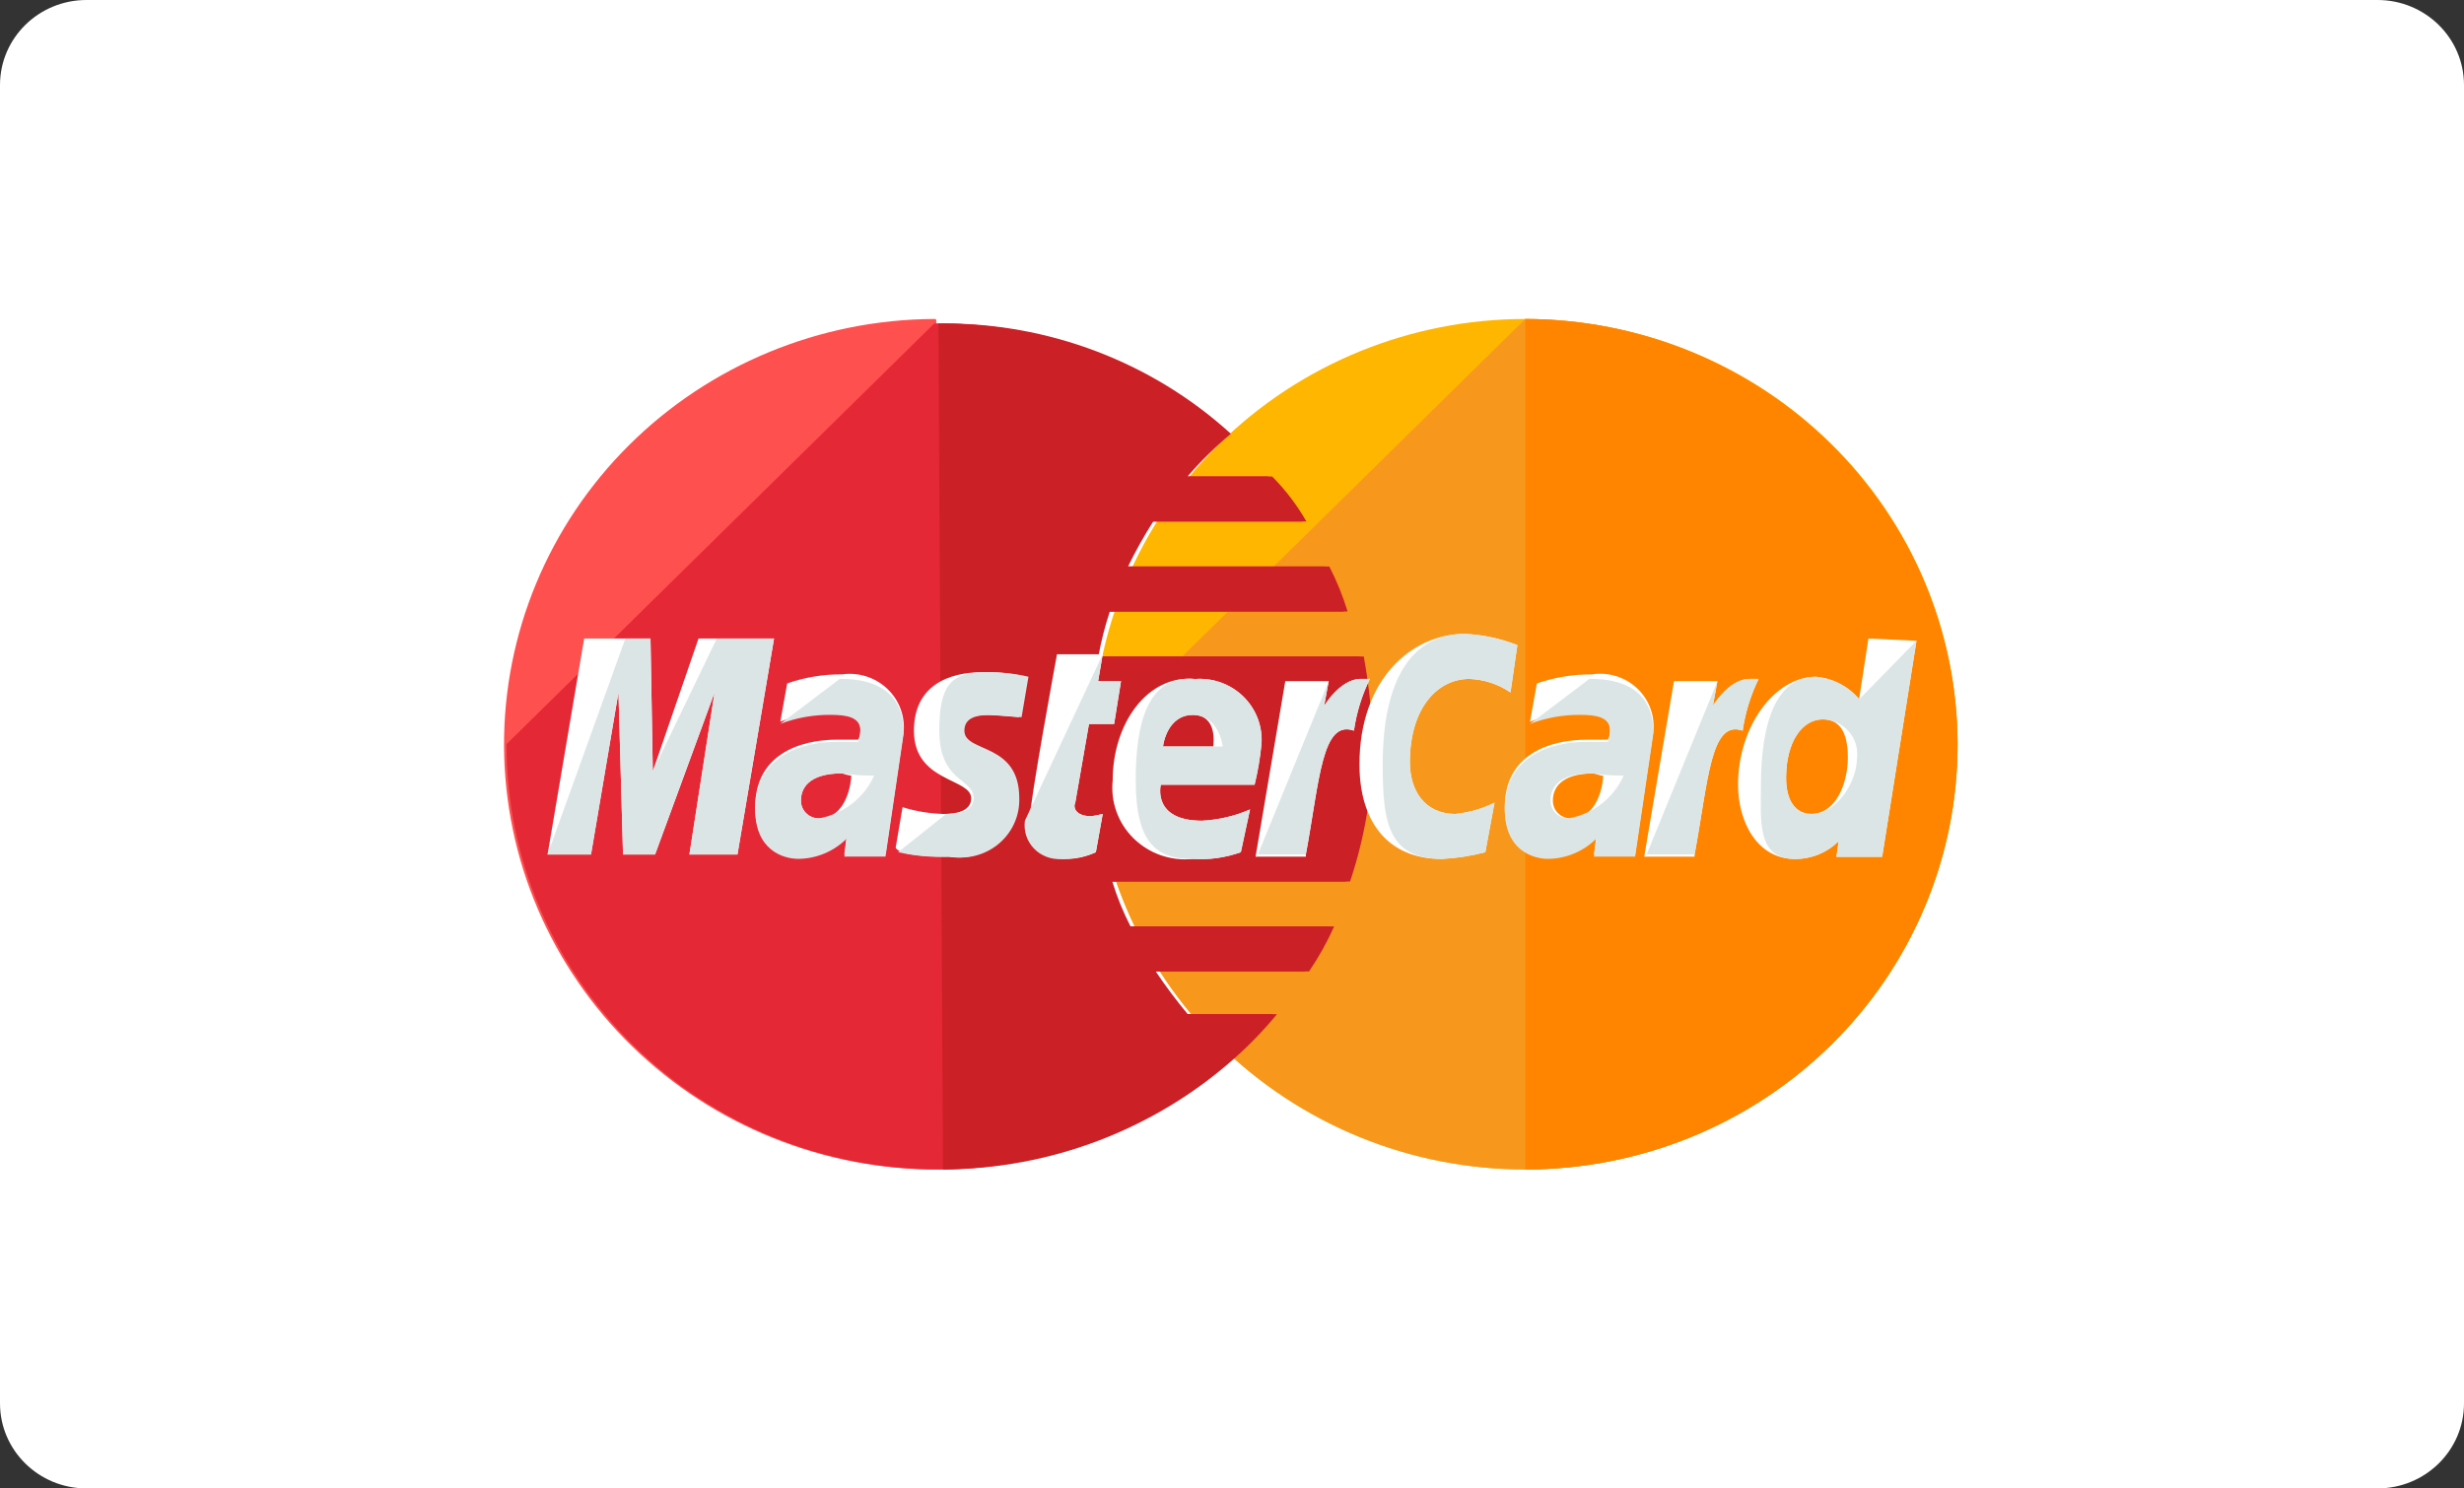 <svg width="48" height="29" viewBox="0 0 48 29" fill="none" xmlns="http://www.w3.org/2000/svg">
<rect x="0" y="0" width="48" height="29" fill="#333333" stroke="none"/>
<path d="M46.316 0H1.684C0.754 0 0 0.742 0 1.657V27.343C0 28.258 0.754 29 1.684 29H46.316C47.246 29 48 28.258 48 27.343V1.657C48 0.742 47.246 0 46.316 0Z" fill="white"/>
<path d="M38.134 14.501C38.134 16.698 37.247 18.806 35.668 20.359C34.088 21.913 31.946 22.786 29.713 22.786C27.48 22.786 25.338 21.913 23.759 20.359C22.179 18.806 21.292 16.698 21.292 14.501C21.292 12.303 22.179 10.195 23.759 8.642C25.338 7.088 27.48 6.215 29.713 6.215C31.946 6.215 34.088 7.088 35.668 8.642C37.247 10.195 38.134 12.303 38.134 14.501Z" fill="#FFB600"/>
<path d="M29.713 6.215C31.945 6.221 34.083 7.095 35.661 8.648C37.239 10.201 38.128 12.305 38.134 14.501C38.134 16.698 37.247 18.806 35.668 20.359C34.088 21.913 31.946 22.786 29.713 22.786C27.48 22.786 25.338 21.913 23.759 20.359C22.179 18.806 21.292 16.698 21.292 14.501" fill="#F7981D"/>
<path d="M29.713 6.215C31.945 6.221 34.083 7.095 35.661 8.648C37.239 10.201 38.128 12.305 38.134 14.501C38.135 15.589 37.918 16.667 37.495 17.672C37.072 18.678 36.452 19.592 35.669 20.361C34.887 21.131 33.959 21.741 32.937 22.157C31.915 22.573 30.819 22.787 29.713 22.786" fill="#FF8500"/>
<path d="M18.196 6.215C15.963 6.226 13.825 7.111 12.254 8.673C10.684 10.235 9.808 12.347 9.819 14.544C9.831 16.742 10.73 18.845 12.318 20.39C13.905 21.936 16.052 22.798 18.285 22.786C20.375 22.777 22.39 22.013 23.944 20.638C24.249 20.367 24.532 20.074 24.79 19.761H23.052C22.83 19.494 22.622 19.216 22.428 18.928H25.414C25.603 18.651 25.767 18.358 25.904 18.052H21.939C21.794 17.771 21.674 17.477 21.583 17.175H26.214C26.499 16.326 26.65 15.439 26.66 14.544C26.647 13.956 26.587 13.37 26.481 12.791H21.317C21.37 12.494 21.445 12.201 21.54 11.915H26.172C26.08 11.612 25.961 11.319 25.815 11.038H21.894C22.041 10.737 22.204 10.444 22.384 10.161H25.37C25.187 9.841 24.962 9.547 24.701 9.285H23.052C23.312 8.986 23.595 8.707 23.899 8.452C22.36 7.052 20.335 6.284 18.24 6.303C18.241 6.215 18.241 6.215 18.196 6.215Z" fill="#FF5050"/>
<path d="M9.866 14.5C9.865 15.589 10.082 16.666 10.505 17.672C10.928 18.678 11.549 19.592 12.331 20.361C13.113 21.131 14.041 21.741 15.064 22.157C16.086 22.573 17.181 22.787 18.287 22.786C20.378 22.777 22.392 22.013 23.946 20.637C24.251 20.367 24.534 20.074 24.793 19.761H23.054C22.832 19.494 22.624 19.216 22.43 18.928H25.416C25.605 18.651 25.769 18.358 25.906 18.052H21.941C21.796 17.77 21.677 17.477 21.585 17.175H26.216C26.502 16.326 26.652 15.438 26.662 14.544C26.649 13.956 26.589 13.37 26.483 12.791H21.319C21.372 12.494 21.447 12.201 21.542 11.914H26.174C26.082 11.612 25.963 11.319 25.817 11.038H21.896C22.043 10.736 22.206 10.444 22.387 10.161H25.372C25.189 9.841 24.964 9.547 24.703 9.285H23.054C23.314 8.986 23.597 8.708 23.901 8.453C22.362 7.053 20.337 6.284 18.242 6.304H18.198" fill="#E52836"/>
<path d="M18.37 22.786C20.461 22.777 22.475 22.012 24.029 20.637C24.334 20.367 24.617 20.074 24.876 19.761H23.139C22.916 19.494 22.708 19.216 22.515 18.928H25.5C25.689 18.651 25.853 18.357 25.99 18.051H22.024C21.879 17.77 21.76 17.477 21.668 17.175H26.3C26.585 16.326 26.735 15.438 26.745 14.544C26.732 13.956 26.672 13.37 26.567 12.791H21.397C21.45 12.494 21.525 12.201 21.62 11.914H26.252C26.16 11.612 26.041 11.319 25.896 11.038H21.975C22.121 10.736 22.285 10.444 22.465 10.161H25.45C25.267 9.841 25.043 9.546 24.782 9.284H23.133C23.392 8.985 23.675 8.707 23.979 8.452C22.44 7.052 20.416 6.283 18.32 6.303H18.281" fill="#CB2026"/>
<path d="M21.348 16.605L21.482 15.859C21.408 15.878 21.334 15.893 21.259 15.903C20.947 15.903 20.902 15.727 20.947 15.64L21.214 14.106H21.704L21.838 13.273H21.392L21.482 12.747H20.591C20.591 12.747 20.056 15.64 20.056 15.991C20.042 16.088 20.051 16.187 20.081 16.281C20.112 16.374 20.163 16.46 20.232 16.532C20.3 16.603 20.384 16.659 20.477 16.694C20.57 16.73 20.67 16.744 20.769 16.737C20.97 16.735 21.167 16.69 21.348 16.605Z" fill="white"/>
<path d="M21.676 15.201C21.654 15.408 21.678 15.617 21.749 15.814C21.819 16.01 21.933 16.188 22.083 16.335C22.233 16.482 22.414 16.595 22.613 16.664C22.813 16.733 23.025 16.758 23.235 16.736C23.553 16.756 23.872 16.711 24.171 16.604L24.35 15.771C24.054 15.9 23.737 15.974 23.414 15.991C22.434 15.991 22.612 15.289 22.612 15.289H24.439C24.502 15.03 24.547 14.766 24.573 14.5C24.585 14.33 24.561 14.159 24.5 13.999C24.44 13.84 24.345 13.694 24.223 13.574C24.1 13.453 23.953 13.36 23.79 13.3C23.628 13.241 23.454 13.217 23.281 13.229C22.345 13.141 21.676 14.106 21.676 15.201ZM23.235 13.93C23.726 13.93 23.636 14.5 23.636 14.544H22.656C22.656 14.5 22.745 13.93 23.235 13.93Z" fill="white"/>
<path d="M28.934 16.604L29.113 15.639C28.875 15.757 28.619 15.831 28.355 15.859C27.73 15.859 27.464 15.377 27.464 14.85C27.464 13.798 27.998 13.228 28.622 13.228C28.91 13.238 29.188 13.329 29.424 13.491L29.558 12.57C29.231 12.441 28.885 12.367 28.533 12.351C27.508 12.351 26.483 13.227 26.483 14.893C26.483 15.99 27.018 16.735 28.083 16.735C28.371 16.721 28.656 16.677 28.934 16.604Z" fill="white"/>
<path d="M16.404 13.139C16.04 13.136 15.678 13.196 15.335 13.315L15.201 14.06C15.513 13.941 15.846 13.882 16.181 13.885C16.493 13.885 16.761 13.929 16.761 14.191C16.761 14.367 16.716 14.411 16.716 14.411H16.311C15.553 14.411 14.711 14.718 14.711 15.726C14.711 16.515 15.246 16.69 15.557 16.69C15.91 16.685 16.246 16.544 16.493 16.296L16.448 16.646H17.25L17.606 14.235C17.616 14.081 17.591 13.927 17.533 13.783C17.475 13.64 17.385 13.511 17.27 13.406C17.155 13.301 17.018 13.223 16.868 13.176C16.718 13.13 16.56 13.117 16.404 13.139ZM16.583 15.112C16.583 15.244 16.494 15.945 15.959 15.945C15.912 15.946 15.865 15.938 15.821 15.92C15.777 15.903 15.738 15.877 15.704 15.845C15.671 15.812 15.645 15.773 15.627 15.73C15.61 15.687 15.602 15.64 15.603 15.594C15.603 15.375 15.737 15.068 16.404 15.068C16.461 15.09 16.521 15.105 16.582 15.112H16.583Z" fill="white"/>
<path d="M18.476 16.692C18.642 16.72 18.813 16.711 18.976 16.666C19.138 16.621 19.289 16.541 19.416 16.432C19.544 16.323 19.645 16.188 19.713 16.035C19.781 15.883 19.814 15.718 19.809 15.552C19.809 14.455 18.739 14.675 18.739 14.237C18.739 14.017 18.918 13.93 19.229 13.93C19.363 13.93 19.853 13.974 19.853 13.974L19.987 13.185C19.71 13.121 19.426 13.091 19.141 13.097C18.472 13.097 17.804 13.36 17.804 14.238C17.804 15.246 18.919 15.158 18.919 15.553C18.919 15.815 18.607 15.859 18.384 15.859C18.112 15.852 17.842 15.808 17.582 15.727L17.448 16.516C17.495 16.604 17.718 16.692 18.476 16.692Z" fill="white"/>
<path d="M36.398 12.44L36.216 13.624C36.112 13.5 35.984 13.398 35.84 13.322C35.695 13.247 35.537 13.201 35.374 13.186C34.572 13.186 33.858 14.151 33.858 15.291C33.858 15.992 34.215 16.737 34.972 16.737C35.13 16.737 35.286 16.706 35.431 16.646C35.577 16.586 35.708 16.498 35.819 16.387L35.774 16.694H36.665L37.334 12.485L36.398 12.44ZM35.997 14.76C35.997 15.243 35.774 15.857 35.284 15.857C34.972 15.857 34.794 15.594 34.794 15.155C34.794 14.453 35.105 14.015 35.507 14.015C35.819 14.015 35.997 14.238 35.997 14.76Z" fill="white"/>
<path d="M11.513 16.649L12.048 13.492L12.137 16.649H12.761L13.92 13.492L13.43 16.649H14.366L15.079 12.44H13.608L12.717 15.027L12.672 12.44H11.38L10.667 16.649H11.513Z" fill="white"/>
<path d="M25.439 16.647C25.706 15.2 25.751 14.016 26.375 14.236C26.425 13.886 26.53 13.546 26.686 13.227H26.508C26.107 13.227 25.795 13.754 25.795 13.754L25.884 13.271H25.038L24.459 16.691H25.439V16.647Z" fill="white"/>
<path d="M31.008 13.14C30.644 13.137 30.282 13.197 29.939 13.316L29.805 14.061C30.117 13.942 30.45 13.882 30.785 13.886C31.096 13.886 31.364 13.93 31.364 14.192C31.364 14.368 31.32 14.412 31.32 14.412H30.914C30.157 14.412 29.314 14.718 29.314 15.727C29.314 16.516 29.849 16.691 30.161 16.691C30.513 16.686 30.849 16.544 31.096 16.297L31.052 16.647H31.853L32.21 14.236C32.223 14.081 32.2 13.925 32.143 13.781C32.086 13.636 31.996 13.505 31.88 13.4C31.765 13.294 31.626 13.216 31.475 13.171C31.323 13.126 31.164 13.115 31.008 13.14ZM31.231 15.113C31.231 15.245 31.142 15.945 30.607 15.945C30.56 15.947 30.513 15.938 30.469 15.921C30.426 15.904 30.386 15.878 30.353 15.845C30.319 15.813 30.293 15.774 30.276 15.73C30.258 15.687 30.25 15.641 30.251 15.595C30.251 15.376 30.385 15.069 31.053 15.069C31.186 15.113 31.186 15.113 31.23 15.113H31.231Z" fill="white"/>
<path d="M33.011 16.647C33.278 15.2 33.323 14.016 33.947 14.236C33.998 13.886 34.103 13.546 34.258 13.227H34.08C33.679 13.227 33.367 13.754 33.367 13.754L33.456 13.271H32.61L32.03 16.691H33.011L33.011 16.647Z" fill="white"/>
<path d="M19.965 15.991C19.952 16.088 19.96 16.187 19.991 16.281C20.021 16.374 20.072 16.46 20.141 16.532C20.209 16.603 20.293 16.659 20.386 16.694C20.479 16.73 20.579 16.744 20.678 16.737C20.908 16.738 21.136 16.693 21.347 16.605L21.481 15.859C21.408 15.878 21.333 15.893 21.258 15.903C20.946 15.903 20.902 15.727 20.946 15.64L21.213 14.106H21.703L21.837 13.273H21.392L21.481 12.747" fill="#DCE5E5"/>
<path d="M22.124 15.201C22.124 16.428 22.525 16.736 23.238 16.736C23.556 16.756 23.874 16.711 24.174 16.604L24.352 15.771C24.056 15.9 23.739 15.974 23.417 15.991C22.436 15.991 22.615 15.289 22.615 15.289H24.442C24.505 15.03 24.55 14.766 24.575 14.5C24.588 14.33 24.563 14.159 24.503 14C24.442 13.84 24.347 13.695 24.225 13.574C24.102 13.454 23.955 13.36 23.792 13.301C23.63 13.241 23.456 13.217 23.284 13.229C22.347 13.141 22.124 14.106 22.124 15.201ZM23.238 13.93C23.728 13.93 23.817 14.5 23.817 14.544H22.659C22.659 14.5 22.748 13.93 23.238 13.93Z" fill="#DCE5E5"/>
<path d="M28.936 16.604L29.115 15.639C28.878 15.757 28.621 15.831 28.357 15.859C27.733 15.859 27.466 15.377 27.466 14.85C27.466 13.798 28.001 13.228 28.625 13.228C28.912 13.238 29.191 13.329 29.427 13.491L29.56 12.57C29.234 12.441 28.887 12.367 28.535 12.351C27.511 12.351 26.936 13.227 26.936 14.893C26.936 15.99 27.025 16.735 28.094 16.735C28.379 16.721 28.661 16.677 28.936 16.604Z" fill="#DCE5E5"/>
<path d="M15.201 14.104C15.513 13.985 15.846 13.925 16.181 13.928C16.493 13.928 16.761 13.972 16.761 14.235C16.761 14.411 16.716 14.454 16.716 14.454H16.311C15.553 14.454 14.711 14.761 14.711 15.769C14.711 16.558 15.246 16.734 15.557 16.734C15.91 16.729 16.246 16.587 16.493 16.34L16.448 16.69H17.25L17.606 14.279C17.606 13.271 16.715 13.227 16.359 13.227L15.201 14.104ZM17.028 15.112C16.932 15.326 16.784 15.513 16.598 15.659C16.411 15.804 16.192 15.902 15.958 15.944C15.911 15.945 15.864 15.937 15.82 15.92C15.777 15.903 15.737 15.877 15.704 15.844C15.67 15.811 15.644 15.772 15.627 15.729C15.609 15.686 15.601 15.64 15.602 15.594C15.602 15.374 15.736 15.068 16.404 15.068C16.61 15.1 16.819 15.115 17.028 15.112V15.112Z" fill="#DCE5E5"/>
<path d="M17.495 16.604C17.831 16.679 18.176 16.709 18.52 16.692C18.687 16.72 18.858 16.712 19.021 16.667C19.184 16.622 19.335 16.543 19.463 16.434C19.591 16.325 19.693 16.189 19.761 16.036C19.829 15.884 19.861 15.718 19.856 15.552C19.856 14.455 18.787 14.675 18.787 14.237C18.787 14.017 18.965 13.93 19.277 13.93C19.411 13.93 19.901 13.974 19.901 13.974L20.035 13.185C19.758 13.121 19.473 13.091 19.189 13.097C18.52 13.097 18.298 13.36 18.298 14.238C18.298 15.246 18.966 15.158 18.966 15.553C18.966 15.815 18.655 15.859 18.431 15.859" fill="#DCE5E5"/>
<path d="M36.22 13.624C36.115 13.499 35.987 13.396 35.842 13.321C35.696 13.245 35.537 13.199 35.373 13.185C34.572 13.185 34.304 14.15 34.304 15.29C34.304 15.992 34.215 16.737 34.973 16.737C35.13 16.736 35.286 16.705 35.432 16.645C35.577 16.585 35.709 16.497 35.819 16.386L35.774 16.693H36.665L37.334 12.484L36.22 13.624ZM36.175 14.764C36.175 15.246 35.774 15.86 35.284 15.86C34.973 15.86 34.794 15.597 34.794 15.158C34.794 14.456 35.106 14.018 35.507 14.018C35.602 14.019 35.696 14.04 35.783 14.079C35.869 14.118 35.946 14.175 36.009 14.245C36.072 14.315 36.119 14.397 36.148 14.487C36.176 14.576 36.186 14.67 36.175 14.763V14.764Z" fill="#DCE5E5"/>
<path d="M11.513 16.649L12.048 13.492L12.137 16.649H12.761L13.92 13.492L13.43 16.649H14.366L15.079 12.44H13.964L12.717 15.027L12.672 12.44H12.183L10.667 16.649H11.513Z" fill="#DCE5E5"/>
<path d="M24.504 16.647H25.439C25.707 15.2 25.751 14.016 26.375 14.236C26.426 13.886 26.531 13.546 26.687 13.227H26.508C26.107 13.227 25.795 13.754 25.795 13.754L25.884 13.271" fill="#DCE5E5"/>
<path d="M29.805 14.104C30.117 13.985 30.45 13.925 30.785 13.928C31.096 13.928 31.364 13.972 31.364 14.235C31.364 14.411 31.32 14.454 31.32 14.454H30.914C30.157 14.454 29.314 14.761 29.314 15.769C29.314 16.558 29.849 16.734 30.161 16.734C30.513 16.729 30.849 16.587 31.096 16.34L31.052 16.69H31.853L32.21 14.279C32.21 13.271 31.319 13.227 30.962 13.227L29.805 14.104ZM31.63 15.112C31.534 15.326 31.387 15.513 31.201 15.659C31.014 15.804 30.794 15.902 30.561 15.944C30.514 15.945 30.467 15.937 30.423 15.92C30.379 15.903 30.34 15.877 30.306 15.844C30.273 15.811 30.247 15.772 30.229 15.729C30.212 15.686 30.203 15.64 30.205 15.594C30.205 15.374 30.338 15.068 31.006 15.068C31.213 15.099 31.422 15.114 31.631 15.112L31.63 15.112Z" fill="#DCE5E5"/>
<path d="M32.077 16.647H33.013C33.28 15.2 33.324 14.016 33.948 14.236C33.999 13.886 34.104 13.546 34.26 13.227H34.081C33.681 13.227 33.368 13.754 33.368 13.754L33.457 13.271" fill="#DCE5E5"/>
</svg>
